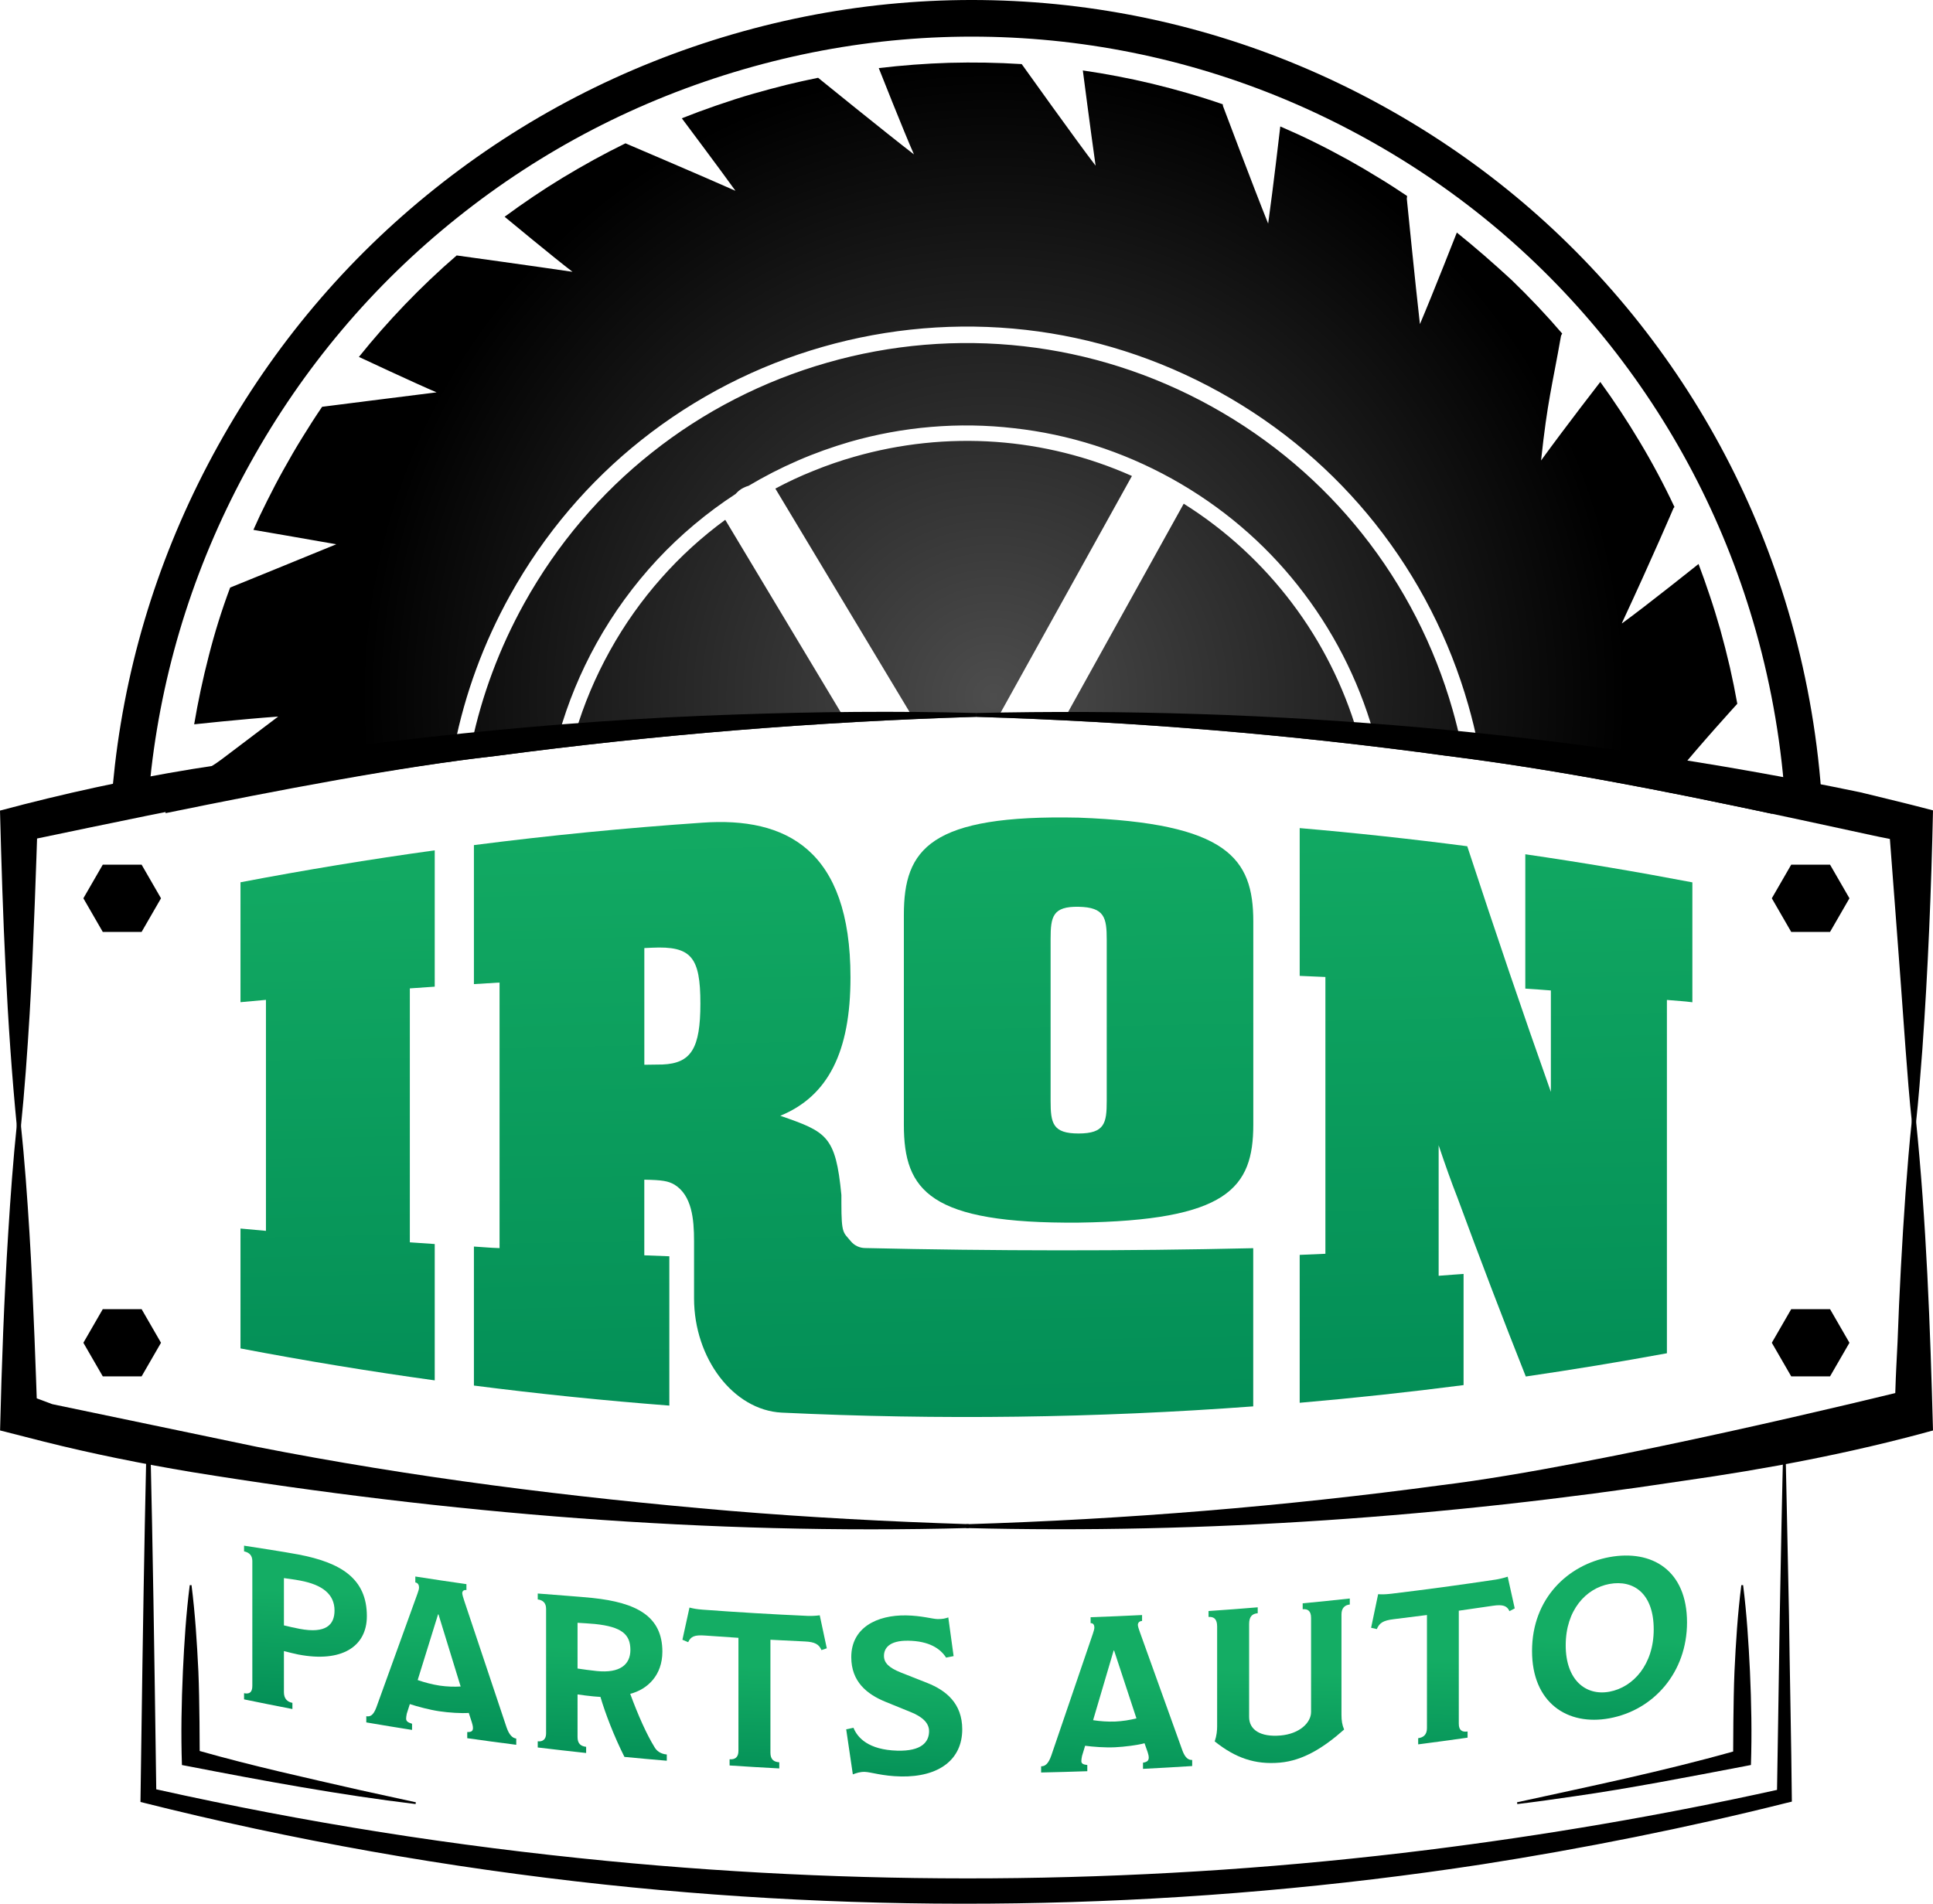 <?xml version="1.0" encoding="UTF-8"?>
<svg id="Layer_2" data-name="Layer 2" xmlns="http://www.w3.org/2000/svg" xmlns:xlink="http://www.w3.org/1999/xlink" viewBox="0 0 542.07 533.98">
  <defs>
    <style>
      .cls-1 {
        fill: url(#linear-gradient-2);
      }

      .cls-2 {
        fill: url(#linear-gradient-6);
      }

      .cls-3 {
        fill: url(#linear-gradient-11);
      }

      .cls-4 {
        fill: url(#linear-gradient-10);
      }

      .cls-5 {
        fill: url(#radial-gradient);
      }

      .cls-6 {
        fill: url(#linear-gradient-5);
      }

      .cls-7 {
        fill: url(#linear-gradient-7);
      }

      .cls-8 {
        fill: url(#linear-gradient-9);
      }

      .cls-9 {
        fill: url(#linear-gradient-3);
      }

      .cls-10 {
        fill: url(#linear-gradient);
      }

      .cls-11 {
        fill: url(#linear-gradient-4);
      }

      .cls-12 {
        fill: url(#linear-gradient-8);
      }

      .cls-13 {
        fill: url(#linear-gradient-12);
      }

      .cls-14 {
        fill: url(#linear-gradient-13);
      }
    </style>
    <radialGradient id="radial-gradient" cx="278.62" cy="195.33" fx="278.62" fy="195.33" r="177.51" gradientUnits="userSpaceOnUse">
      <stop offset="0" stop-color="#4d4d4d"/>
      <stop offset="1" stop-color="#000"/>
    </radialGradient>
    <linearGradient id="linear-gradient" x1="92.77" y1="222.63" x2="97.17" y2="421.02" gradientUnits="userSpaceOnUse">
      <stop offset="0" stop-color="#14ad64"/>
      <stop offset="1" stop-color="#008954"/>
    </linearGradient>
    <linearGradient id="linear-gradient-2" x1="238.63" y1="209.67" x2="243.5" y2="428.78" xlink:href="#linear-gradient"/>
    <linearGradient id="linear-gradient-3" x1="300.59" y1="203" x2="305.63" y2="429.74" xlink:href="#linear-gradient"/>
    <linearGradient id="linear-gradient-4" x1="416.97" y1="205.33" x2="421.71" y2="418.67" xlink:href="#linear-gradient"/>
    <linearGradient id="linear-gradient-5" x1="85.6" y1="446.01" x2="84.39" y2="485.85" xlink:href="#linear-gradient"/>
    <linearGradient id="linear-gradient-6" x1="124.63" y1="455.64" x2="123.4" y2="496.41" xlink:href="#linear-gradient"/>
    <linearGradient id="linear-gradient-7" x1="169.14" y1="462.18" x2="167.92" y2="502.35" xlink:href="#linear-gradient"/>
    <linearGradient id="linear-gradient-8" x1="211.42" y1="467.32" x2="210.24" y2="506.16" xlink:href="#linear-gradient"/>
    <linearGradient id="linear-gradient-9" x1="254.02" y1="470.27" x2="252.85" y2="508.85" xlink:href="#linear-gradient"/>
    <linearGradient id="linear-gradient-10" x1="313.88" y1="471.46" x2="312.68" y2="511.09" xlink:href="#linear-gradient"/>
    <linearGradient id="linear-gradient-11" x1="358.19" y1="468.73" x2="356.96" y2="509.3" xlink:href="#linear-gradient"/>
    <linearGradient id="linear-gradient-12" x1="404.31" y1="465.1" x2="403.04" y2="506.94" xlink:href="#linear-gradient"/>
    <linearGradient id="linear-gradient-13" x1="451.33" y1="459.96" x2="450.13" y2="499.66" xlink:href="#linear-gradient"/>
  </defs>
  <g id="Layer_1-2" data-name="Layer 1">
    <g>
      <path class="cls-5" d="m496.6,222.26c-7.17-1.36-23.81-4.45-26.71-4.95,6.56-8.13,17.3-19.91,17.3-19.91-.62-3.46-1.31-6.88-2.09-10.3-.82-3.52-1.7-7-2.67-10.47-.93-3.25-1.93-6.52-3.01-9.7-.98-2.92-2-5.86-3.1-8.74,0,0-14.38,11.51-21.43,16.64l-.07-.04c8.83-18.97,14.47-32.23,14.47-32.23l.28-.36c-2.94-6.26-6.19-12.36-9.74-18.28-3.43-5.76-7.13-11.37-11.06-16.79,0,0-9.46,12.19-16.61,22.03.92-8.53,1.68-13.64,2.53-18.41.84-4.78,1.79-9.26,3.06-16.51.05-.18.15-.35.22-.48l.12-.2c-4.45-5.19-9.19-10.2-14.19-15.03-5.06-4.66-10.1-9.07-15.36-13.3,0,0-6.67,17.02-10.35,25.68-1.29-11.27-3.68-35.19-3.68-35.19,0-.16.07-.36.07-.53v-.23c-2.59-1.74-5.25-3.47-7.97-5.11-2.75-1.69-5.55-3.35-8.44-4.96-3.3-1.82-6.55-3.53-9.87-5.16-3.07-1.52-6.19-2.93-9.27-4.26,0,0-1.94,16.8-3.4,27.25-4.28-10.66-12.68-33.01-12.68-33.01l-.05-.46c-6.52-2.26-13.07-4.13-19.69-5.74-6.5-1.56-13.02-2.8-19.55-3.75,0,0,2.15,16.62,3.58,26.71-4.89-6.31-20.72-28.49-20.72-28.49-6.8-.43-13.57-.54-20.35-.36-6.61.2-13.21.71-19.74,1.48,0,0,7.1,17.98,9.87,24.21-7.88-6.07-26.88-21.49-26.88-21.49-3.02.61-6.02,1.27-8.97,2-3.05.77-6.09,1.58-9.17,2.46-3.55,1.01-7.04,2.16-10.5,3.35-3.22,1.11-6.41,2.29-9.58,3.55,0,0,10.89,14.53,15.05,20.34-8.29-3.7-30.84-13.32-30.84-13.32-6,2.93-11.91,6.2-17.66,9.68-5.56,3.37-10.97,7.04-16.24,10.92,0,0,14.25,11.81,19.04,15.44-5.16-.76-13.27-1.91-20.11-2.87-6.83-.94-12.37-1.72-12.37-1.72-5.04,4.34-9.89,8.96-14.56,13.82-4.48,4.67-8.76,9.53-12.86,14.64,0,0,16.37,7.67,21.78,9.94-5.34.65-32.1,4.05-32.1,4.05-1.91,2.8-3.73,5.65-5.52,8.56-1.83,2.95-3.6,6-5.31,9.09-1.63,2.92-3.15,5.84-4.61,8.77-1.35,2.67-2.64,5.39-3.83,8.1,0,0,16.7,2.87,23.25,4.04-9.34,3.85-29.77,12.15-29.77,12.15-2.37,6.32-4.37,12.75-6.01,19.22-1.64,6.34-3,12.74-4.08,19.13,0,0,13.24-1.43,23.56-2.17-4.07,3.1-10.5,7.96-15.93,12.05-3.89,2.95-10.6,6.37-15.24,8.3-.17,2.24-.31,4.48-.42,6.74,31.51-6.44,65.94-13.02,92.69-16.05,44.67-5.92,89.65-9.6,134.72-10.96,44.14,1.33,88.18,4.95,131.9,10.94,30.6,3.82,61.02,9.82,91.23,16.26-.09-2.01-.21-4.01-.36-6.01Zm-115.99-16.85c-3.85-13-10.04-25.36-18.33-36.31-8.13-10.75-18.3-20.27-30.33-27.82l-32.91,59.31c-6.22-.15-12.45-.25-18.67-.28l37.05-66.79-.03-.03c-12.32-5.48-25.21-8.61-38.07-9.54-13.45-.96-26.89.48-39.73,4.16-3.93,1.11-7.81,2.46-11.58,4-3.6,1.43-7.15,3.1-10.58,4.93l38.04,63.33c-6.37.07-12.74.22-19.11.4l-32.98-54.97c-6.47,4.74-12.51,10.21-17.93,16.35-5.44,6.14-10.29,12.94-14.42,20.39-4.11,7.41-7.33,15.08-9.63,22.87-1.55.14-3.07.29-4.62.45,2.43-8.66,5.93-17.17,10.47-25.38,4.81-8.66,10.53-16.45,16.99-23.42,6.63-7.12,14.06-13.3,22.03-18.5.25-.29.53-.54.79-.79.32-.27.62-.48.96-.7.32-.18.64-.35.97-.48.3-.13.61-.23.91-.32,4.46-2.65,9.07-5.02,13.77-7.06,4.79-2.09,9.67-3.82,14.64-5.28,14.87-4.26,30.56-5.64,46.19-3.81,15.09,1.69,30.05,6.35,44.09,14.13,14.06,7.81,25.91,18.02,35.31,29.88,9.77,12.3,16.96,26.34,21.22,41.2.05.18.1.35.15.53-1.56-.16-3.1-.31-4.66-.45Zm29.09,3.11c-.68-3.19-1.47-6.37-2.37-9.51-5.09-17.81-13.62-34.59-25.31-49.28-11.25-14.17-25.43-26.38-42.22-35.7-16.79-9.31-34.65-14.86-52.62-16.9-18.67-2.13-37.45-.5-55.2,4.59-17.82,5.09-34.59,13.62-49.29,25.32-14.16,11.24-26.37,25.42-35.69,42.2-7,12.62-11.88,25.86-14.73,39.29-1.6.19-3.19.37-4.78.58,2.89-14.4,8.03-28.59,15.53-42.11,9.62-17.34,22.24-31.99,36.84-43.58,15.19-12.06,32.51-20.89,50.87-26.14,18.35-5.25,37.73-6.94,56.98-4.75,18.53,2.11,37.01,7.86,54.33,17.47,17.34,9.62,31.98,22.24,43.58,36.84,12.06,15.18,20.88,32.51,26.12,50.88,1.08,3.76,2.01,7.56,2.77,11.39-1.59-.21-3.2-.41-4.81-.59Z"/>
      <path d="m491.99,400.42l8.63,1.76s.79,36.05,1.07,50.86c.14,12.63.69,38.04.78,50.67,0,0,.02,1.62.02,1.62,0,0-1.62.39-1.62.39-27.41,6.89-57.36,12.86-85.27,17.21-81.24,12.45-164.27,14.41-246.01,5.67-43.83-4.7-87.49-12.4-130.2-23.17.31-23.26.77-54.47,1.22-77.74,0,0,.54-25.74.54-25.74l.96.4s.54,25.34.54,25.34c.47,22.57,1.17,74.19,1.17,74.19,42.21,9.41,83.42,15.9,126.44,20.09,76.48,7.43,153.91,6.41,230.17-3.1,32.77-4.09,65.66-9.69,97.9-16.83,0,0,.6-36.38.77-49.01.27-14.83.67-35.85,1.06-50.5,0,0-8.17-2.12-8.17-2.12h0Z"/>
      <g>
        <path d="m116.53,506.01c-21.04-2.52-42.8-6.54-63.65-10.59,0,0-1.86-.35-1.86-.35-.3-8.75-.12-17.51.27-26.26.38-8.08.89-16.15,1.92-24.19,0,0,.5,0,.5,0,1.02,8.04,1.53,16.11,1.92,24.19.35,8.06.37,22.32.37,22.32,14.91,4.23,29.7,7.48,44.89,10.95,0,0,15.73,3.44,15.73,3.44,0,0-.08.49-.08.49h0Z"/>
        <path d="m425.41,505.52c20.39-4.46,40.6-8.62,60.62-14.24,0,0,.02-14.42.37-22.48.38-8.08.89-16.15,1.92-24.19,0,0,.5,0,.5,0,1.02,8.04,1.53,16.11,1.92,24.19.39,8.75.57,17.51.27,26.26,0,0-1.86.36-1.86.36-15.37,2.93-32.26,6.23-47.67,8.42-5.32.78-10.64,1.53-15.98,2.18,0,0-.08-.49-.08-.49h0Z"/>
      </g>
      <path d="m41.47,226.12l-10.25-.74c.27-3.7.61-7.34,1.01-10.81,3.67-31.49,13.41-61.64,28.94-89.62,15.54-28.01,35.97-52.23,60.72-71.99,24.84-19.85,52.97-34.44,83.62-43.36C236.1.71,267.59-2.03,299.12,1.48c31.43,3.54,61.42,13.14,89.16,28.53,27.75,15.39,51.76,35.75,71.37,60.52,19.68,24.93,34.03,53.1,42.66,83.73,4.71,16.75,7.62,33.98,8.65,51.21l-10.26.62c-.99-16.51-3.78-33.01-8.29-49.05-8.26-29.32-22-56.28-40.83-80.14-18.76-23.69-41.73-43.18-68.29-57.9-26.55-14.73-55.25-23.92-85.32-27.31-30.17-3.36-60.31-.74-89.59,7.79-29.35,8.54-56.29,22.51-80.08,41.52-23.7,18.92-43.27,42.11-58.15,68.94-14.88,26.8-24.2,55.67-27.72,85.82-.38,3.31-.71,6.8-.97,10.36Z"/>
      <g>
        <path d="m4.76,316.34c-2.9-29.47-4-59.39-4.76-88.98,17.8-4.77,35.84-8.7,54.03-11.67,50.29-7.93,101.13-13.59,152-15.27,22.6-.79,45.22-1.03,67.8-.43,0,0,0,1.07,0,1.07-45.07,1.36-90.05,5.04-134.72,10.96-38.82,4.38-89.98,15.08-128.72,23.17,0,0-1.01,31.86-2.08,49.27-.65,10.64-1.39,21.25-2.48,31.88,0,0-1.07,0-1.07,0h0Z"/>
        <path d="m271.68,428.59c-72.95,1.97-146.04-4.04-218.07-15.72-13.77-2.31-27.75-5.11-41.32-8.52-2.57-.67-9.75-2.47-12.27-3.13.44-18.19,1.13-37.12,2.28-55.3.64-10.28,1.38-20.53,2.45-30.79,0,0,1.07,0,1.07,0,1.08,10.26,1.81,20.51,2.45,30.79,1.06,16.82,2.03,46.3,2.03,46.3l4.37,1.63c18.62,3.84,38.59,8.09,57.28,11.95,43.82,8.61,88.21,14.18,132.71,17.97,22.28,1.85,44.63,3.03,67.01,3.74v1.07h0Z"/>
        <path d="m537.26,313.86c2.96,28.99,4.03,58.26,4.81,87.37-23.04,6.36-46.57,10.79-70.21,14.15-66.46,10.1-133.74,14.92-200.93,13.22,0,0,0-1.07,0-1.07,44.62-1.36,89.14-5.01,133.35-10.97,44.24-5.39,127.21-25.83,127.21-25.83.22-6.95.32-7.37.64-14.32.49-13.74,1.26-28.01,2.23-41.69.52-6.95,1.06-13.9,1.82-20.85h1.07Z"/>
        <path d="m273.83,199.99c83.03-1.91,166.57,5.33,247.92,22.25,6.73,1.64,13.61,3.29,20.32,5.06-.48,22.34-1.4,44.68-2.98,66.98-.53,6.99-1.06,13.99-1.82,20.98,0,0-1.07,0-1.07,0-.76-6.99-1.3-13.99-1.82-20.98-1.48-20.96-4.4-58.96-4.4-58.96-5.4-1.06-5.21-1.11-10.6-2.24-37.56-8.14-75.46-16.3-113.63-21.07-43.72-6-87.77-9.61-131.91-10.94,0,0,0-1.07,0-1.07h0Z"/>
      </g>
      <g>
        <polygon points="39.71 242.53 28.82 242.53 23.38 251.96 28.82 261.39 39.71 261.39 45.15 251.96 39.71 242.53"/>
        <polygon points="39.71 367.2 28.82 367.2 23.38 376.63 28.82 386.05 39.71 386.05 45.15 376.63 39.71 367.2"/>
        <polygon points="513.2 242.53 502.31 242.53 496.87 251.96 502.31 261.39 513.2 261.39 518.64 251.96 513.2 242.53"/>
        <polygon points="513.2 367.2 502.31 367.2 496.87 376.63 502.31 386.05 513.2 386.05 518.64 376.63 513.2 367.2"/>
      </g>
      <g>
        <path class="cls-10" d="m67.44,344.59c5.25.48,1.89.18,7.14.65v-64.79c-5.25.48-2.58.23-7.14.65v-33.63c18.1-3.45,36.26-6.44,54.47-8.96v38.24c-5.08.35-1.9.13-6.98.48,0,23.74,0,47.49,0,71.23,5.08.35,1.9.13,6.98.48v38.24c-18.21-2.52-36.37-5.51-54.47-8.96v-33.63Z"/>
        <path class="cls-1" d="m242.59,350.06c-1.49-.02-2.99-.65-4.07-1.99-2.02-2.48-2.57-1.89-2.57-10.57v-2.32c-1.61-16.67-4.14-17.7-17.13-22.22,13.38-5.49,19.69-17.9,19.68-38.84,0-35.86-18.11-45.03-41.51-43.37-21.41,1.46-42.78,3.56-64.09,6.29v38.99c2.4-.15,4.8-.29,7.19-.44v74.49c-3.68-.14-1.91-.11-7.19-.44v38.99c18.23,2.34,36.5,4.21,54.8,5.62v-41.88c-5.11-.19-2.16-.07-7.02-.27,0-7.07,0-14.14,0-21.21,5.1.09,6.68.37,8.45,1.38,4.91,3.03,5.5,9.68,5.5,15.82v16.1c.02,16.84,11.02,31.33,24.56,32.03,44.07,2.1,88.23,1.52,132.25-1.75v-44.37c-36.23.83-72.57.79-108.87-.04Zm-56.79-51.48c-1.7.02-3.4.05-5.11.07,0-10.91,0-21.82,0-32.73.72-.03,1.44-.07,2.16-.1,11.01-.52,13.56,2.61,13.56,15.65,0,12.56-2.56,16.77-10.62,17.11Z"/>
        <path class="cls-9" d="m351.46,258.46c0,18.99,0,37.97,0,56.96,0,17.86-7.25,26.91-48.97,27.51-41.73.33-49.02-8.9-49.02-27.42v-58.94c0-18.4,7.29-28.15,49.02-27.23,41.72,1.54,48.97,11.37,48.97,29.12Zm-41.1,50.33v-45.14c0-6.27-.59-9.16-7.87-9.31-7.28-.14-7.87,2.74-7.87,9.04v45.38c0,6.31.59,9.18,7.87,9.17,7.28-.02,7.87-2.88,7.87-9.15Z"/>
        <path class="cls-11" d="m364.47,351.98c5.06-.22,1.91-.08,7.21-.31v-77.64c-5.3-.24-1.91-.09-7.21-.31v-41.45c15.69,1.35,31.36,3.05,46.99,5.09,7.83,23.88,15.64,46.93,23.45,68.9v-28.45c-4.81-.38-1.9-.14-7.17-.52v-37.68c15.66,2.28,31.28,4.91,46.85,7.88v33.63c-3.4-.41-1.89-.18-7.14-.65v99.1c-13.16,2.42-26.35,4.59-39.57,6.52-6.38-16.05-12.77-32.8-19.16-50.14-1.76-4.48-3.52-9.46-5.28-14.71v36.6c5.09-.37,3.12-.26,6.99-.52v31.18c-15.29,1.98-30.62,3.63-45.96,4.96v-41.45Z"/>
      </g>
      <g>
        <path class="cls-6" d="m83.78,464.1c-1.04-.2-2.87-.67-4.16-.99v11.53c0,1.73.86,2.7,2.38,2.99v1.73c-4.53-.87-9.05-1.78-13.56-2.71v-1.73c1.53.32,2.32-.26,2.32-2.05v-35.03c0-1.54-.85-2.4-2.32-2.7v-1.6c3.35.52,10.99,1.68,15.21,2.47,11.93,2.27,19.23,6.74,19.23,17.29,0,8.69-7.24,13.05-19.11,10.79Zm.49-20.75c-1.9-.36-3.55-.56-4.65-.71v13.26c1.28.31,2.93.69,4.4.97,7.4,1.4,9.79-1.15,9.79-5.15,0-4.57-3.43-7.21-9.55-8.37Z"/>
        <path class="cls-2" d="m144.76,489.39c-4.58-.58-9.16-1.2-13.73-1.85v-1.73c1.23.05,1.6-.33,1.6-1.13,0-.43-.12-1-.31-1.58-.29-.88-.57-1.77-.86-2.65-1.97.16-5.6-.06-8.3-.47-2.71-.4-6.08-1.3-8.23-2.01-.29.9-.57,1.8-.86,2.7-.12.54-.18,1.08-.18,1.39,0,.68.43,1.06,1.66,1.43v1.73c-4.28-.67-8.56-1.38-12.83-2.11v-1.73c1.04.18,1.96-.16,2.82-2.48,3.84-10.62,7.69-21.26,11.54-31.93.25-.64.43-1.35.43-1.66,0-.68-.25-1.33-1.04-1.46v-1.66c4.77.75,9.55,1.46,14.33,2.14v1.66c-.86-.12-1.17.39-1.17.88,0,.31.25,1.27.55,2.11,3.96,11.87,7.92,23.72,11.88,35.54.74,2.13,1.66,2.99,2.71,3.12v1.73Zm-21.79-36.57s-.08-.01-.12-.02c-1.91,6.15-3.81,12.29-5.72,18.43,1.9.67,4.06,1.24,6.15,1.56,2.03.3,4.12.36,5.9.25-2.07-6.73-4.14-13.47-6.21-20.21Z"/>
        <path class="cls-7" d="m186.98,493.86c-3.96-.33-7.91-.69-11.87-1.07-2.9-5.77-5.37-12.19-6.73-16.83-.62-.06-1.3-.07-1.91-.14-1.48-.16-3.03-.32-4.51-.55v11.96c0,1.79.86,2.56,2.41,2.73,0,.58,0,1.15,0,1.73-4.53-.49-9.05-1-13.57-1.55,0-.58,0-1.15,0-1.73,1.42.17,2.34-.58,2.34-2.19,0-11.66,0-23.31,0-34.97,0-1.66-.92-2.45-2.34-2.63,0-.56,0-1.11,0-1.66,4.38.36,12.03.9,15.3,1.24,12.41,1.3,19.65,5.13,19.65,15.07,0,6.6-4.14,10.57-9.02,11.83,2.22,6.01,4.57,11.34,6.92,15.12.49.78,1.48,1.73,3.34,1.89v1.73Zm-20.14-38.35c-1.42-.15-3.27-.22-4.88-.34v12.83c1.3.21,3.83.54,5.37.7,6.55.68,9.45-1.84,9.45-5.91,0-4.32-2.35-6.49-9.94-7.28Z"/>
        <path class="cls-12" d="m231.85,462.33c-.5.17-.99.33-1.49.5-.68-1.63-1.86-2.29-4.65-2.42-3.22-.15-6.44-.31-9.66-.48v31.7c0,1.91.99,2.58,2.48,2.66v1.73c-4.64-.24-9.29-.52-13.93-.83v-1.73c1.49.1,2.48-.52,2.48-2.37v-31.7c-3.12-.2-6.23-.41-9.34-.64-2.97-.22-4.02.25-4.76,1.86-.54-.23-1.07-.45-1.61-.68.66-3.01,1.32-6.02,1.98-9.03.99.26,2.04.47,3.71.59,9.82.73,19.64,1.31,29.47,1.75.87.04,2.35-.02,3.35-.17.66,3.09,1.32,6.18,1.98,9.27Z"/>
        <path class="cls-8" d="m252.61,498.27c-5.14-.09-8.43-1.24-10.1-1.28-1.24-.04-2.29.3-3.35.7-.62-4.21-1.24-8.43-1.86-12.64.68-.14,1.36-.28,2.04-.43,1.12,2.8,4.21,6.19,12.27,6.42,6.88.19,8.93-2.46,8.93-5.48,0-2.28-1.86-4.03-5.21-5.37-2.34-.94-4.67-1.89-7-2.85-5.27-2.15-9.61-5.69-9.61-12.53,0-8.33,7.25-11.84,15.37-11.71,4.4.07,7.44,1.02,8.86,1.03,1.43.01,2.17-.17,2.98-.47.5,3.62.99,7.24,1.49,10.86-.7.14-1.41.28-2.11.42-1.61-2.54-4.77-4.65-10.6-4.74-5.45-.09-6.82,2.21-6.82,4.25,0,1.91,1.3,3.3,4.71,4.66,2.48.99,4.96,1.97,7.44,2.94,5.27,2.09,9.8,5.73,9.8,13.01,0,8.38-6.39,13.41-17.23,13.22Z"/>
        <path class="cls-4" d="m334.34,495.35c-4.6.29-9.2.56-13.81.79,0-.58,0-1.15,0-1.73,1.24-.19,1.61-.64,1.61-1.44,0-.43-.12-.98-.31-1.53-.29-.83-.58-1.66-.87-2.48-1.98.53-5.64,1.01-8.36,1.13-2.73.12-6.13-.13-8.3-.43-.29.96-.58,1.91-.87,2.87-.12.56-.19,1.12-.19,1.42,0,.68.43.97,1.67,1.12v1.73c-4.32.15-8.64.27-12.95.36v-1.73c1.05-.02,1.98-.54,2.85-3.02,3.88-11.36,7.77-22.74,11.65-34.14.25-.69.43-1.43.43-1.74,0-.68-.25-1.29-1.05-1.26v-1.66c4.81-.17,9.62-.37,14.43-.61v1.66c-.87.04-1.18.61-1.18,1.11,0,.31.25,1.22.56,2.01,3.98,11.11,7.97,22.2,11.95,33.26.74,1.99,1.67,2.67,2.72,2.6v1.73Zm-21.92-32.39s-.08,0-.12,0c-1.92,6.51-3.84,13.02-5.76,19.53,1.92.3,4.09.46,6.2.38,2.04-.09,4.15-.43,5.95-.89-2.09-6.33-4.17-12.67-6.26-19.02Z"/>
        <path class="cls-3" d="m378.54,450.04c-1.42.15-2.35.99-2.35,2.78v28.18c0,1.6.19,2.82.74,4.11-5.68,5.05-11.49,8.71-17.98,9.28-6.98.62-12.49-1.3-18.31-5.95.56-1.64.68-3.07.68-4.24v-28c0-2.03-.87-2.78-2.41-2.67v-1.66c4.6-.31,9.2-.66,13.79-1.04v1.66c-1.55.13-2.41.94-2.41,3.03,0,8.7,0,17.39,0,26.09,0,3.51,3.09,5.68,8.84,5.17,5.38-.48,8.53-3.63,8.53-6.59v-26.39c0-1.91-.87-2.57-2.35-2.43v-1.66c4.41-.42,8.81-.87,13.21-1.35v1.66Z"/>
        <path class="cls-13" d="m424.78,451.13c-.49.26-.98.52-1.48.78-.68-1.5-1.84-1.93-4.61-1.52-3.2.48-6.4.94-9.6,1.39v31.7c0,1.91.98,2.39,2.46,2.18,0,.58,0,1.15,0,1.73-4.61.66-9.23,1.28-13.85,1.88v-1.73c1.48-.19,2.47-1,2.46-2.85v-31.7c-3.1.41-6.2.8-9.31,1.17-2.96.36-4.01,1.03-4.75,2.78-.53-.12-1.07-.25-1.6-.37.66-3.14,1.32-6.28,1.97-9.42.99.07,2.03.07,3.7-.13,9.78-1.18,19.55-2.5,29.31-3.97.86-.13,2.34-.48,3.32-.81.66,2.96,1.31,5.92,1.97,8.88Z"/>
        <path class="cls-14" d="m451.33,481.96c-11.75,2.17-21.71-4.33-21.7-18.89,0-14.8,10.13-24.18,21.7-26.32,11.94-2.19,21.76,3.7,21.76,18.32,0,13.93-9.27,24.59-21.76,26.89Zm0-37.68c-6.55,1.21-12.26,7.29-12.26,17.22,0,9.68,5.58,14.23,12.26,13,6.67-1.23,12.42-7.61,12.42-17.48,0-10.12-5.68-13.98-12.42-12.74Z"/>
      </g>
    </g>
  </g>
</svg>